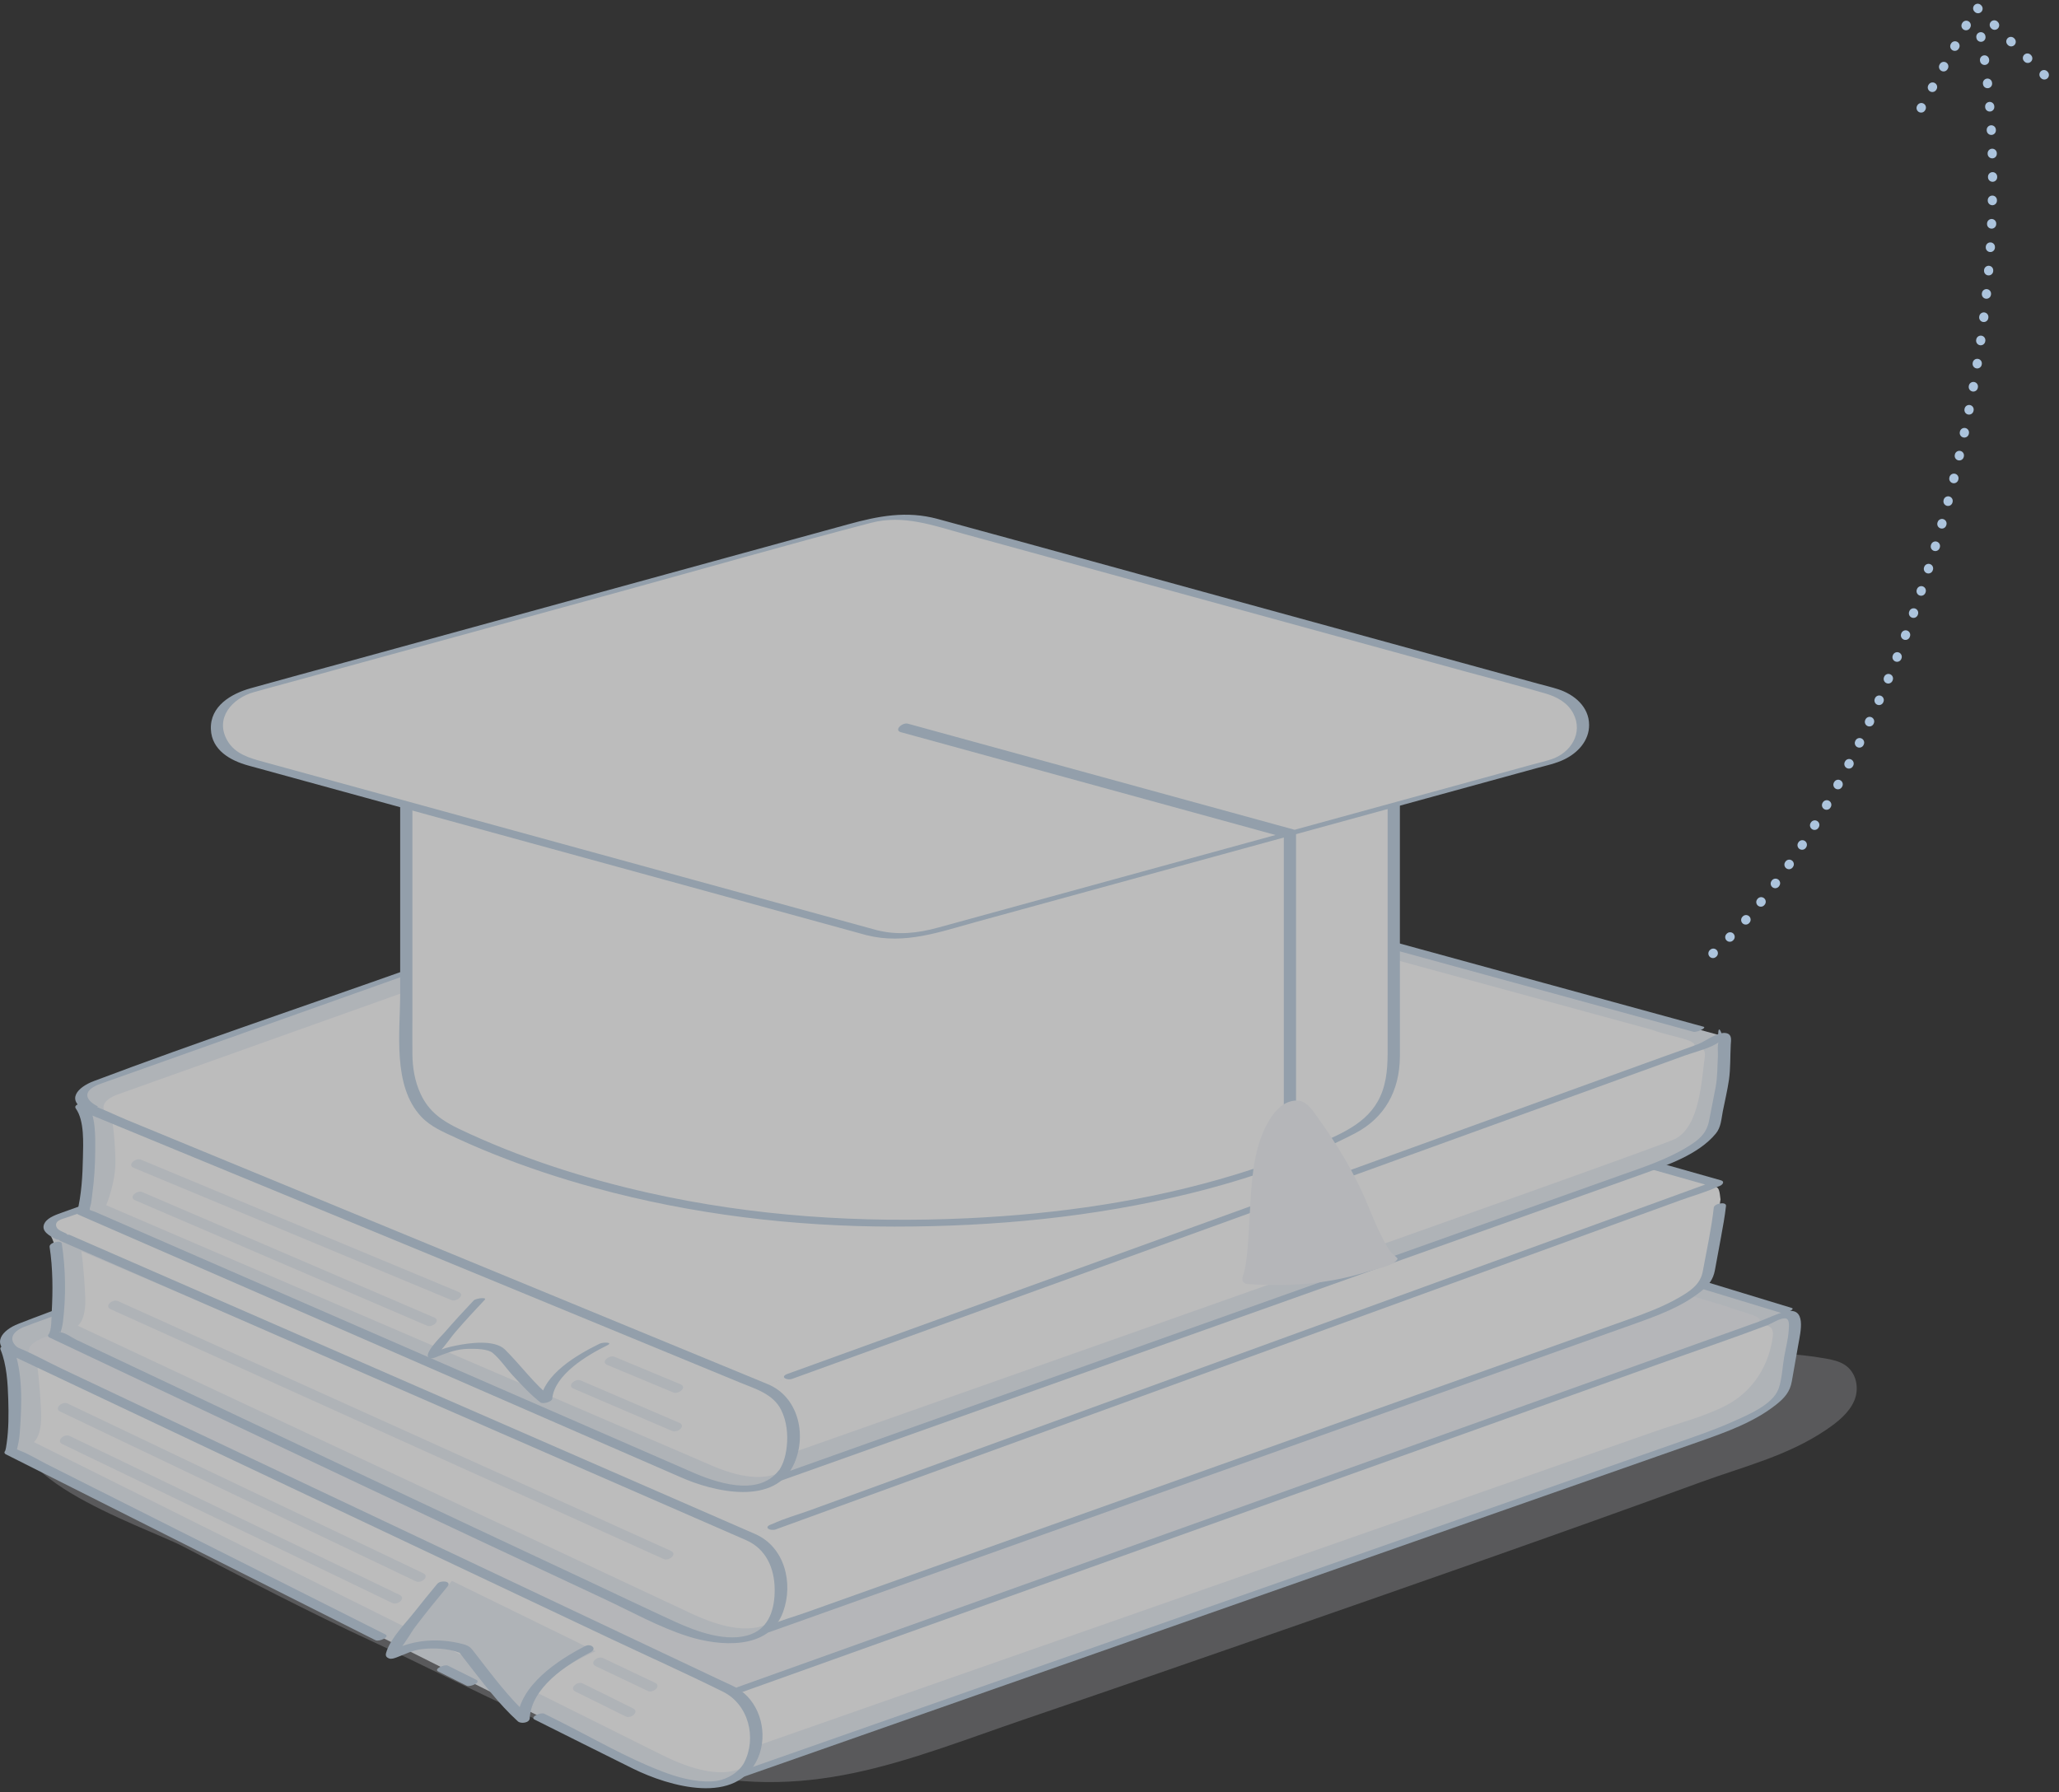<svg width="448" height="390" viewBox="0 0 448 390" fill="none" xmlns="http://www.w3.org/2000/svg">
<rect x="0" y="0" width="448" height="390" fill="#333333" stroke="none"/>
<g opacity="0.67" clip-path="url(#clip0)">
<path opacity="0.3" d="M8.31 307.128C-6.667 319.582 31.697 332.261 39.788 336.486C53.404 343.591 67.108 350.746 81.153 357.245C102.249 367.006 123.097 378.787 145.845 384.846C175.671 392.789 196.596 383.095 223.305 373.984C240.974 367.959 258.611 361.856 276.231 355.72C307.572 344.808 338.918 333.897 370.039 322.528C379.573 319.047 388.948 316.805 397.353 311.116C399.859 309.419 402.31 307.458 403.445 304.803C404.579 302.149 403.985 298.646 401.33 296.955C400.101 296.172 398.603 295.858 397.144 295.6C383.853 293.226 371.509 295.175 358.417 295.429C343.016 295.726 327.324 294.57 311.879 294.338C291.34 294.035 270.718 293.732 250.437 295.98C236.353 297.538 222.528 300.32 208.538 302.347C180.717 306.384 152.499 307.409 124.43 306.037C110.616 305.365 96.835 304.104 83.114 302.347C72.098 300.937 62.889 295.572 51.746 296.982C43.467 298.045 18.406 298.728 8.31 307.128Z" fill="#ECF1F8"/>
<path d="M142.613 237.545L4.411 288.473C0.335 289.96 -0.012 292.609 3.645 294.394L159.313 367.904L193.425 355.902L209.073 350.19L385.407 287.074L389.819 285.498L196.509 226.584C190.313 224.007 180.227 223.792 173.954 226.083L150.01 234.841L142.613 237.545Z" fill="#ECF1F8"/>
<path d="M148.818 239.688L9.475 291.078C5.488 292.532 5.096 295.099 8.616 296.812L158.715 367.91C158.715 367.91 160.313 367.75 164.659 366.197L192.524 356.221L207.792 350.653L379.725 289.112C386.902 286.699 380.221 286.104 375.655 284.265L191.934 228.755C188.525 227.328 182.984 227.201 179.541 228.457L148.818 239.688Z" fill="#F4F6FB"/>
<path d="M389.85 284.612C383.472 282.667 377.099 280.723 370.72 278.784C355.408 274.119 340.101 269.453 324.789 264.788C306.271 259.142 287.747 253.502 269.229 247.856C253.223 242.976 237.217 238.102 221.211 233.222C213.45 230.859 205.612 228.661 197.912 226.122C189.787 223.439 181.046 222.977 172.889 225.913C165.53 228.562 158.199 231.283 150.856 233.971C143.729 236.576 136.613 239.198 129.491 241.82C113.925 247.554 98.359 253.293 82.794 259.027C65.377 265.444 47.961 271.86 30.544 278.277C21.71 281.533 12.792 284.628 4.018 288.054C0.388 289.47 -2.03 292.444 2.404 294.868C3.12 295.259 5.367 294.168 4.899 293.915C2.101 292.389 1.743 290.334 4.96 288.836C5.197 288.726 5.461 288.66 5.703 288.561C6.987 288.049 8.303 287.602 9.603 287.123C14.786 285.212 19.969 283.301 25.152 281.395C41.522 275.364 57.886 269.332 74.256 263.301C90.637 257.264 107.024 251.227 123.404 245.191C130.95 242.409 138.496 239.616 146.048 236.857C152.371 234.544 158.694 232.23 165.018 229.917C168.08 228.793 171.137 227.631 174.216 226.551C180.379 224.392 187.931 224.569 194.094 226.645C200.423 228.777 206.862 230.627 213.251 232.577C228.002 237.072 242.747 241.566 257.497 246.061C275.558 251.563 293.625 257.071 311.685 262.574C327.846 267.498 344.007 272.422 360.173 277.352C368.941 280.023 377.71 282.695 386.479 285.366C386.881 285.487 387.289 285.614 387.691 285.735C388.357 285.939 390.737 284.881 389.85 284.612Z" fill="#C2D4E5"/>
<path d="M176.666 316.26C159.377 308.852 142.081 301.444 124.792 294.035C122.308 292.972 119.829 291.909 117.345 290.846C116.227 290.367 114.255 291.975 115.808 292.636C133.098 300.044 150.393 307.453 167.683 314.861C170.167 315.924 172.645 316.987 175.13 318.05C176.253 318.529 178.22 316.927 176.666 316.26Z" fill="#C2D4E5"/>
<path d="M173.512 327.54C148.742 316.778 123.972 306.015 99.203 295.247C95.656 293.705 92.108 292.162 88.561 290.62C87.443 290.135 85.477 291.738 87.025 292.41C111.794 303.173 136.564 313.936 161.333 324.704C164.88 326.246 168.428 327.788 171.975 329.331C173.087 329.815 175.059 328.212 173.512 327.54Z" fill="#C2D4E5"/>
<path d="M2.302 315.809L139.188 384.422C145.753 387.694 153.002 390.195 159.314 386.929L162.492 384.45C166.403 377.559 163.875 370.383 157.094 367.056L1.438 293.287C1.438 293.287 3.382 296.112 3.173 305.239C2.98 313.584 2.302 315.809 2.302 315.809Z" fill="#ECF1F8"/>
<path d="M7.359 313.793L144.052 381.889C150.408 385.05 157.145 387.028 162.085 384.466C162.085 384.466 170.122 372.927 157.376 367.039L8.048 296.729C8.048 296.729 8.632 300.491 8.946 307.222C9.199 312.581 7.359 313.793 7.359 313.793Z" fill="white"/>
<path d="M95.349 363.723C97.409 364.753 99.469 365.777 101.529 366.807C102.29 367.187 104.735 366.075 103.65 365.535C101.59 364.505 99.53 363.481 97.47 362.451C96.71 362.071 94.27 363.183 95.349 363.723Z" fill="#C2D4E5"/>
<path d="M159.312 386.928L369.477 313.066C377.656 310.18 385.792 306.588 388.38 302.276L390.529 289.502C390.022 285.702 390.005 285.504 383.935 287.883C382.371 288.445 380.807 289.001 379.248 289.563C375.012 291.078 370.804 292.587 366.618 294.085C360.317 296.343 354.065 298.574 347.874 300.794C340.125 303.57 332.457 306.313 324.873 309.023C316.264 312.102 307.765 315.148 299.371 318.15C290.448 321.344 281.64 324.495 272.949 327.607C264.18 330.747 255.521 333.842 246.984 336.899C238.771 339.84 230.658 342.743 222.649 345.607C215.335 348.224 208.103 350.812 200.948 353.374C194.823 355.566 188.764 357.736 182.76 359.884C178.095 361.553 173.468 363.211 168.874 364.852C167.178 365.458 165.481 366.064 163.791 366.67C162.97 366.962 159.571 367.744 159.984 368.686C160.166 369.104 160.535 369.44 160.888 369.765C163.003 371.688 164.418 373.329 164.826 375.934C165.107 377.752 164.507 379.498 163.757 381.007C162.667 383.2 161.103 385.237 159.312 386.928Z" fill="#ECF1F8"/>
<path d="M164.915 379.818C164.915 379.818 360.103 311.463 360.109 311.463C365.187 309.684 370.624 308.323 375.366 305.922C381.7 302.711 385.011 296.701 385.732 290.725C386.107 287.613 382.973 288.191 380.445 289.106L159.396 368.019C159.396 368.019 159.099 368.532 160.547 369.363C166.948 373.032 164.915 379.818 164.915 379.818Z" fill="white"/>
<path d="M162.047 386.543C170.491 383.579 178.934 380.616 187.378 377.658C206.97 370.784 226.557 363.916 246.149 357.042C268.269 349.281 290.395 341.52 312.515 333.759C328.555 328.136 344.594 322.506 360.633 316.883C363.679 315.814 366.731 314.751 369.771 313.677C375.5 311.656 381.624 309.485 386.438 305.663C388.3 304.187 389.468 302.859 389.87 300.573C390.333 297.935 390.801 295.297 391.264 292.658C391.77 289.8 393.186 284.226 388.427 285.41C386.4 285.916 384.511 286.93 382.544 287.641C378.986 288.929 375.422 290.191 371.859 291.463C355.693 297.252 339.521 303.035 323.355 308.824C301.345 316.701 279.34 324.577 257.33 332.454C236.945 339.752 216.56 347.045 196.18 354.343C184.883 358.386 173.586 362.429 162.289 366.471C161.76 366.659 161.232 366.851 160.697 367.039C158.946 367.667 160.543 368.537 161.744 368.107C169.466 365.342 177.183 362.583 184.905 359.818C203.23 353.258 221.561 346.698 239.886 340.138C261.775 332.305 283.67 324.467 305.559 316.635C324.021 310.025 342.49 303.415 360.958 296.806C368.785 294.002 376.673 291.336 384.45 288.401C385.513 287.999 387.149 286.891 388.289 286.869C389.429 286.847 389.264 288.335 389.192 289.447C389.071 291.391 388.543 293.374 388.201 295.291C387.815 297.472 387.738 300.1 386.989 302.182C385.733 305.668 380.247 307.91 377.168 309.293C372.9 311.209 368.455 312.691 364.048 314.239C350.168 319.108 336.293 323.977 322.413 328.846C301.191 336.287 279.974 343.734 258.751 351.176C238.289 358.353 217.827 365.53 197.37 372.707C185.797 376.766 174.225 380.825 162.658 384.885C162.107 385.078 161.557 385.27 161.006 385.463C159.249 386.091 160.846 386.967 162.047 386.543Z" fill="#C2D4E5"/>
<path d="M86.928 347.039C65.964 336.943 45.001 326.841 24.037 316.745C21.068 315.313 18.099 313.881 15.125 312.455C14.023 311.926 12.068 313.512 13.588 314.245C34.552 324.341 55.515 334.443 76.479 344.539C79.448 345.971 82.417 347.403 85.391 348.83C86.493 349.358 88.453 347.772 86.928 347.039Z" fill="#ECF1F8"/>
<path d="M137.709 371.726C134.057 369.919 130.41 368.113 126.759 366.306C125.662 365.766 123.707 367.347 125.222 368.096C128.874 369.903 132.52 371.709 136.172 373.516C137.268 374.056 139.223 372.475 137.709 371.726Z" fill="#ECF1F8"/>
<path d="M92.057 342.319C69.463 331.534 46.875 320.755 24.281 309.97C21.081 308.444 17.886 306.919 14.686 305.393C13.584 304.87 11.623 306.456 13.149 307.183C35.743 317.968 58.332 328.747 80.925 339.532C84.126 341.057 87.32 342.583 90.52 344.109C91.622 344.638 93.583 343.046 92.057 342.319Z" fill="#ECF1F8"/>
<path d="M142.509 366.168C138.725 364.373 134.947 362.572 131.163 360.776C130.061 360.253 128.1 361.845 129.626 362.566C133.41 364.362 137.188 366.163 140.972 367.958C142.074 368.487 144.035 366.895 142.509 366.168Z" fill="#ECF1F8"/>
<path d="M116.305 374.172C123.444 377.73 130.566 381.321 137.715 384.852C145.536 388.713 160.441 393.108 164.969 382.428C167.084 377.438 165.569 370.971 161.091 367.815C159.868 366.951 158.42 366.389 157.065 365.75C152.84 363.75 148.615 361.756 144.391 359.757C127.217 351.633 110.043 343.514 92.869 335.39C73.557 326.257 54.252 317.125 34.941 307.993C27.813 304.622 20.68 301.251 13.553 297.88C10.066 296.233 6.58 294.234 2.972 292.873C2.812 292.812 2.658 292.724 2.504 292.653C2.025 292.427 -0.25 292.757 0.113 293.644C1.479 296.999 1.689 301.008 1.799 304.567C1.892 307.684 1.898 310.912 1.457 314.013C1.391 314.498 1.243 315.594 1.072 315.792C0.862 316.034 0.995 316.321 1.248 316.447C24.762 328.273 48.276 340.099 71.789 351.925C75.1 353.588 78.41 355.257 81.72 356.92C82.481 357.3 84.921 356.193 83.841 355.648C71.652 349.518 59.468 343.387 47.279 337.262C38.328 332.762 29.372 328.257 20.422 323.757C17.006 322.038 13.586 320.32 10.171 318.601C8.232 317.626 6.266 316.381 4.228 315.616C3.159 315.214 3.787 315.043 3.561 315.82C3.963 314.431 4.211 313.115 4.316 311.639C4.74 305.718 5.065 298.579 2.774 292.939C1.975 293.27 1.182 293.6 0.383 293.931C8.568 297.803 16.753 301.669 24.933 305.542C42.905 314.04 60.873 322.539 78.845 331.038C96.669 339.471 114.499 347.898 132.323 356.331C140.64 360.264 149.062 364.037 157.307 368.118C162.87 370.867 164.699 378.154 161.923 383.524C160.816 385.667 157.985 387.484 154.917 387.633C151.182 387.809 147.387 386.746 143.934 385.413C136.063 382.379 128.583 377.972 121.048 374.216C120.172 373.781 119.296 373.34 118.42 372.905C117.666 372.519 115.22 373.632 116.305 374.172Z" fill="#C2D4E5"/>
<path d="M261.584 297.302C287.411 288.01 286.91 271.546 260.956 260.789C235.608 250.28 195.465 249.222 170.833 258.184C146.268 267.118 145.59 282.948 169.765 293.782C194.507 304.875 235.828 306.566 261.584 297.302Z" fill="white"/>
<path d="M129.594 359.311C115.593 365.381 113.924 373.583 113.924 373.583C109.887 369.733 101.085 358.92 101.085 358.92C101.085 358.92 92.344 355.533 85.574 359.636L98.325 343.999L129.594 359.311Z" fill="#ECF1F8"/>
<path d="M127.302 358.198C121.546 361.14 112.959 366.73 112.568 374.155C113.422 373.924 114.276 373.698 115.135 373.467C110.745 369.479 107.099 364.549 103.474 359.878C102.632 358.788 102.29 358.198 100.963 357.824C97.966 356.97 94.684 356.739 91.599 357.168C89.754 357.427 87.942 357.923 86.256 358.722C85.915 358.898 85.579 359.074 85.243 359.25C85.849 359.118 86.3 359.234 86.609 359.597C86.708 359.548 86.818 359.047 86.912 358.942C88.261 357.444 89.286 355.389 90.525 353.77C92.734 350.884 95.02 348.053 97.35 345.26C98.402 344.004 95.851 343.795 95.163 344.621C93.466 346.654 91.792 348.719 90.151 350.796C88.201 353.269 85.226 356.216 84.147 359.234C83.871 360 83.767 360.523 84.632 360.87C85.155 361.079 85.799 360.826 86.295 360.65C88.151 359.978 89.71 359.096 91.731 358.854C94.342 358.54 97.471 358.678 99.966 359.631C100.594 359.867 99.624 359.173 100.115 359.801C100.555 360.363 100.985 360.93 101.426 361.492C104.934 365.992 108.459 370.735 112.695 374.579C113.301 375.13 115.207 374.937 115.262 373.891C115.614 367.232 123.276 362.203 128.442 359.564C130.051 358.738 128.58 357.543 127.302 358.198Z" fill="#C2D4E5"/>
<path d="M150.1 217.897L14.073 264.374C9.937 265.773 9.568 268.296 13.264 270.009L163.209 333.957L373.786 257.495L200.939 208.644C195.183 206.182 185.753 205.813 179.849 207.818L157.161 215.513L150.1 217.897Z" fill="white"/>
<path d="M155.988 219.963L19.174 266.875C15.137 268.246 14.729 270.686 18.271 272.328L163.165 334.073L365.057 260.662C371.253 258.552 365.514 258.018 361.598 256.393L196.654 210.561C193.487 209.2 188.304 208.991 185.071 210.092L155.988 219.963Z" fill="white"/>
<path d="M148.501 300.011C132.947 293.402 117.392 286.792 101.832 280.188C99.601 279.24 97.37 278.293 95.134 277.346C94.016 276.872 92.044 278.48 93.597 279.136C109.152 285.745 124.706 292.355 140.267 298.959C142.497 299.907 144.728 300.854 146.964 301.801C148.083 302.281 150.054 300.672 148.501 300.011Z" fill="#C2D4E5"/>
<path d="M181.725 290.488C165.317 283.625 148.908 276.762 132.5 269.899C130.181 268.93 127.862 267.96 125.543 266.991C124.42 266.523 122.448 268.131 124.007 268.781C140.415 275.644 156.823 282.507 173.232 289.37C175.551 290.339 177.87 291.309 180.188 292.278C181.307 292.752 183.279 291.144 181.725 290.488Z" fill="#C2D4E5"/>
<path d="M178.667 300.832C155.032 290.868 131.392 280.91 107.757 270.946C104.386 269.525 101.02 268.104 97.65 266.688C96.531 266.214 94.559 267.823 96.113 268.478C119.748 278.442 143.388 288.401 167.023 298.365C170.394 299.786 173.759 301.207 177.13 302.622C178.254 303.096 180.22 301.488 178.667 300.832Z" fill="#C2D4E5"/>
<path d="M11.784 290.4L145.74 353.5C151.953 356.413 158.81 358.594 164.797 355.493L167.816 353.175C171.556 346.802 169.551 337.031 163.172 334.073L11.035 268.946C11.035 268.946 12.991 271.645 12.726 280.331C12.484 288.279 11.784 290.4 11.784 290.4Z" fill="#ECF1F8"/>
<path d="M16.914 288.472L150.39 351.087C156.399 353.902 162.756 355.615 167.432 353.186C167.432 353.186 175.364 339.729 163.389 334.502L17.702 272.245C17.702 272.245 18.269 275.82 18.55 282.226C18.776 287.321 16.914 288.472 16.914 288.472Z" fill="white"/>
<path d="M164.8 355.488L355.251 287.486C362.335 284.947 369.369 281.796 371.632 278.018L374.353 261.003C373.962 257.671 373.946 257.495 368.708 259.571L163.445 334.018C163.445 334.018 167.4 336.497 168.281 338.496C173.569 350.454 164.8 355.488 164.8 355.488Z" fill="white"/>
<path d="M170.133 348.884C170.133 348.884 347.15 286.081 347.15 286.076C351.573 284.506 356.283 283.311 360.397 281.201C365.883 278.387 369.535 267.316 370.212 262.072C370.565 259.34 367.866 259.847 365.679 260.645L163.281 334.056C163.281 334.056 164.047 334.728 165.407 335.472C171.411 338.744 170.133 348.884 170.133 348.884Z" fill="white"/>
<path d="M168.801 332.795C175.625 330.311 182.45 327.832 189.269 325.348C205.567 319.416 221.865 313.49 238.164 307.557C257.965 300.353 277.766 293.148 297.568 285.944C314.626 279.736 331.679 273.534 348.737 267.327C354.411 265.261 360.084 263.196 365.763 261.13C368.401 260.172 371.238 259.401 373.782 258.211C373.898 258.156 374.025 258.123 374.14 258.079C374.779 257.847 375.369 257.098 374.438 256.834C353.601 250.929 332.759 245.03 311.922 239.126C280.438 230.208 248.954 221.291 217.47 212.373C213.378 211.216 209.285 210.054 205.193 208.898C201.827 207.945 198.5 206.656 195.041 206.171C189.908 205.45 184.493 205.609 179.536 207.207C176.639 208.137 173.769 209.162 170.889 210.137C164.83 212.191 158.765 214.246 152.707 216.3C130.19 223.934 107.706 231.668 85.206 239.357C61.35 247.509 37.269 255.182 13.59 263.824C12.379 264.264 10.517 264.854 9.773 266.038C8.628 267.856 10.902 268.996 12.274 269.679C13.034 270.059 15.474 268.946 14.394 268.406C13.794 268.103 12.538 267.679 12.285 266.991C11.751 265.526 13.684 265.25 14.587 264.903C14.62 264.892 14.653 264.881 14.681 264.87C14.956 264.766 15.237 264.683 15.513 264.584C16.719 264.165 17.931 263.758 19.137 263.344C23.94 261.703 28.743 260.062 33.546 258.42C48.682 253.248 63.818 248.076 78.96 242.904C102.787 234.763 126.615 226.606 150.448 218.476C150.839 218.344 149.997 218.63 150.938 218.311C152.844 217.666 154.75 217.016 156.656 216.372C158.54 215.733 160.429 215.094 162.313 214.455C168.801 212.257 175.394 209.355 182.097 207.873C191.825 205.725 201.97 209.872 211.323 212.522C241.022 220.933 270.727 229.349 300.426 237.76C324.144 244.479 347.862 251.194 371.579 257.914C371.981 258.029 372.383 258.139 372.785 258.255C372.885 257.842 372.984 257.423 373.083 257.01C366.258 259.494 359.434 261.973 352.615 264.457C336.317 270.389 320.018 276.316 303.72 282.248C283.919 289.452 264.117 296.657 244.316 303.862C227.258 310.069 210.205 316.271 193.147 322.479C187.473 324.544 181.8 326.61 176.121 328.675C173.483 329.634 170.646 330.405 168.102 331.594C167.986 331.65 167.859 331.683 167.743 331.727C166.014 332.36 167.606 333.23 168.801 332.795Z" fill="#C2D4E5"/>
<path d="M167.41 355.147C175.083 352.415 182.755 349.677 190.428 346.945C208.131 340.633 225.839 334.326 243.542 328.014C263.536 320.887 283.525 313.765 303.519 306.637C318.055 301.46 332.59 296.277 347.126 291.099C349.93 290.102 352.739 289.105 355.542 288.103C360.538 286.313 365.897 284.385 370.078 281.02C371.791 279.643 372.755 278.453 373.14 276.365C373.576 274.002 374.011 271.639 374.446 269.276C374.864 267.002 375.289 264.71 375.547 262.419C375.663 261.383 372.986 261.874 372.887 262.76C372.369 267.431 371.334 272.08 370.48 276.707C369.951 279.565 367.599 281.047 365.143 282.452C361.854 284.33 358.252 285.685 354.7 286.963C352.458 287.772 350.21 288.566 347.963 289.364C334.347 294.217 320.732 299.069 307.11 303.922C287.452 310.928 267.788 317.934 248.13 324.941C230.075 331.374 212.02 337.807 193.964 344.246C187.839 346.427 181.714 348.614 175.589 350.795C172.681 351.831 169.564 352.668 166.749 353.946C166.622 354.001 166.485 354.04 166.358 354.084C164.617 354.706 166.215 355.576 167.41 355.147Z" fill="#C2D4E5"/>
<path d="M145.953 337.46C132.398 331.335 118.837 325.21 105.282 319.085C83.68 309.325 62.083 299.565 40.48 289.81C35.534 287.574 30.588 285.343 25.642 283.107C24.529 282.606 22.568 284.203 24.105 284.897C37.66 291.022 51.221 297.147 64.776 303.272C86.379 313.032 107.976 322.792 129.578 332.547C134.524 334.783 139.471 337.014 144.417 339.25C145.529 339.757 147.49 338.16 145.953 337.46Z" fill="#ECF1F8"/>
<path d="M10.794 271.336C11.51 275.985 11.515 280.865 11.251 285.547C11.185 286.671 11.257 289.606 10.552 290.372C10.337 290.609 10.474 290.912 10.728 291.027C33.559 301.818 56.384 312.608 79.215 323.398C96.647 331.638 114.119 339.801 131.585 347.986C137.468 350.745 143.378 354.05 149.585 356.039C156.536 358.269 167.343 359.156 170.389 350.757C172.68 344.433 170.708 336.595 164.308 333.803C162.325 332.938 160.348 332.073 158.365 331.209C132.835 320.066 107.3 308.923 81.77 297.78C59.947 288.257 38.13 278.734 16.307 269.21C15.938 269.05 15.564 268.885 15.195 268.725C14.418 268.384 11.989 269.524 13.074 269.998C32.115 278.309 51.157 286.615 70.198 294.927C97.496 306.841 124.799 318.755 152.097 330.669C155.049 331.958 158.007 333.246 160.959 334.535C161.411 334.734 161.868 334.932 162.32 335.13C166.682 337.036 168.511 341.233 168.555 345.827C168.593 349.985 167.409 354.089 163.438 355.598C158.293 357.559 151.48 354.998 146.798 352.85C140.96 350.167 135.16 347.397 129.338 344.665C111.795 336.441 94.251 328.229 76.736 319.95C62.134 313.049 47.538 306.147 32.936 299.251C27.522 296.69 22.102 294.134 16.687 291.573C15.746 291.127 14.225 289.992 13.168 289.909C12.49 289.86 13.333 289.474 13.058 290.355C13.339 289.441 13.575 288.637 13.697 287.657C14.374 282.143 14.297 276.101 13.449 270.615C13.322 269.75 10.645 270.367 10.794 271.336Z" fill="#C2D4E5"/>
<path d="M260.026 273.386C283.341 265.124 283.044 250.379 259.789 240.503C236.815 230.748 199.784 229.321 176.661 237.264C153.363 245.267 152.597 259.874 175.373 269.949C198.435 280.149 236.528 281.714 260.026 273.386Z" fill="white"/>
<path d="M154.653 188.094L20.808 235.672C16.727 237.077 16.297 240.062 19.916 241.714L166.22 301.454L375.239 225.559L204.319 178.702C198.74 176.334 189.558 176.037 183.78 178.031L161.571 185.703L154.653 188.094Z" fill="#ECF1F8"/>
<path d="M160.382 190.076L25.799 238.084C21.816 239.461 21.392 241.857 24.857 243.438L166.116 302.115L366.74 228.71C372.772 226.605 363.303 225.664 359.541 224.11L200.117 180.602C197.043 179.297 191.998 179.126 188.836 180.217L160.382 190.076Z" fill="white"/>
<path d="M370.626 223.405C350.181 217.804 329.735 212.202 309.289 206.6C279.055 198.316 248.822 190.038 218.583 181.754C210.849 179.633 202.092 176.229 194.111 176.102C186.184 175.976 179.024 179.115 171.671 181.654C165.975 183.621 160.28 185.571 154.59 187.554C132.701 195.182 110.906 203.081 89.061 210.841C66.186 218.971 43.108 226.683 20.387 235.253C16.884 236.575 14.257 239.373 18.707 241.67C19.434 242.044 21.66 240.954 21.202 240.717C18.465 239.301 18.013 237.423 21.351 236.024C21.572 235.931 21.808 235.864 22.034 235.782C23.169 235.347 24.326 234.967 25.471 234.559C29.949 232.967 34.422 231.375 38.9 229.789C53.347 224.65 67.8 219.517 82.248 214.378C106.29 205.829 130.322 197.248 154.376 188.738C164.125 185.29 173.896 181.858 183.706 178.597C193.361 175.392 203.105 179.22 212.458 181.781C240.714 189.52 268.965 197.264 297.221 205.003C320.58 211.403 343.934 217.798 367.294 224.198C367.68 224.303 368.071 224.413 368.456 224.518C369.139 224.711 371.508 223.648 370.626 223.405Z" fill="#C2D4E5"/>
<path d="M18.097 263.664L148.973 320.722C155.01 323.503 161.669 325.563 167.541 322.473L170.509 320.176C174.222 313.919 172.371 304.39 166.18 301.565L17.777 240.183C17.777 240.183 19.76 241.797 19.413 250.323C19.094 258.117 18.097 263.664 18.097 263.664Z" fill="#ECF1F8"/>
<path d="M23.105 262.254L153.53 318.326C159.363 321.014 165.543 322.622 170.131 320.204C170.131 320.204 178.002 306.985 166.386 301.995L24.295 243.367C24.295 243.367 24.907 245.851 25.116 252.13C25.287 257.126 23.105 262.254 23.105 262.254Z" fill="white"/>
<path d="M167.541 322.473L356.919 254.928C363.815 252.395 370.667 249.272 372.903 245.57L375.745 228.975C375.403 225.73 375.392 225.56 370.292 227.625L166.445 301.51C166.445 301.51 170.273 303.895 171.116 305.834C176.145 317.467 167.541 322.473 167.541 322.473Z" fill="#ECF1F8"/>
<path d="M172.816 315.968C172.816 315.968 360.469 249.922 364.496 247.823C369.86 245.03 370.218 235.066 370.934 229.955C371.309 227.295 368.687 227.807 366.567 228.6L166.289 301.554C166.289 301.554 167.027 302.204 168.344 302.914C174.166 306.054 172.816 315.968 172.816 315.968Z" fill="white"/>
<path d="M170.115 322.126C177.827 319.383 185.532 316.64 193.244 313.897C211.084 307.546 228.919 301.201 246.76 294.85C266.798 287.718 286.836 280.59 306.874 273.457C321.179 268.368 335.488 263.273 349.793 258.184C352.316 257.286 354.849 256.399 357.366 255.485C362.737 253.535 369.55 251.243 373.329 246.666C374.474 245.278 374.518 243.543 374.854 241.814C375.295 239.55 375.857 237.27 376.187 234.984C376.545 232.505 376.446 229.861 376.578 227.35C376.633 226.325 376.898 225.19 375.725 224.843C373.962 224.32 371.092 226.578 369.578 227.162C366.967 228.17 364.301 229.074 361.668 230.026C347.628 235.11 333.588 240.194 319.554 245.284C299.692 252.477 279.83 259.671 259.968 266.864C241.318 273.617 222.668 280.375 204.017 287.128C193.613 290.896 183.213 294.663 172.809 298.431C172.319 298.607 171.834 298.783 171.344 298.959C169.598 299.593 171.189 300.463 172.39 300.028C179.49 297.456 186.595 294.883 193.695 292.311C210.456 286.241 227.223 280.166 243.984 274.096C263.89 266.886 283.796 259.676 303.696 252.466C319.95 246.578 336.199 240.696 352.453 234.807C357.19 233.089 361.927 231.376 366.664 229.657C368.906 228.848 372.618 228.005 374.397 226.468C374.441 226.43 375.009 226.193 375.003 226.187C373.543 221.197 373.857 226.38 373.924 226.287C373.896 226.325 373.973 226.634 373.962 226.667C373.615 227.405 373.83 229.074 373.78 229.878C373.648 232.169 373.714 234.394 373.274 236.642C372.811 239.027 372.343 241.406 371.88 243.791C371.329 246.6 369.798 247.928 367.281 249.486C362.726 252.306 357.543 253.986 352.508 255.776C340.264 260.133 328.014 264.49 315.77 268.853C296.541 275.699 277.307 282.54 258.079 289.386C239.428 296.024 220.778 302.661 202.128 309.298C191.613 313.038 181.093 316.783 170.578 320.523C170.077 320.7 169.576 320.881 169.08 321.058C167.317 321.686 168.915 322.556 170.115 322.126Z" fill="#C2D4E5"/>
<path d="M94.461 286.682C75.96 278.734 57.464 270.786 38.962 262.838C36.291 261.692 33.619 260.541 30.948 259.395C29.83 258.916 27.863 260.519 29.411 261.185C47.913 269.133 66.409 277.081 84.91 285.03C87.582 286.175 90.253 287.326 92.924 288.472C94.042 288.957 96.009 287.348 94.461 286.682Z" fill="#ECF1F8"/>
<path d="M147.814 309.606C140.654 306.532 133.499 303.453 126.339 300.38C125.22 299.901 123.254 301.504 124.802 302.17C131.962 305.244 139.117 308.323 146.278 311.396C147.396 311.875 149.362 310.272 147.814 309.606Z" fill="#ECF1F8"/>
<path d="M99.755 281.108C79.59 272.714 59.425 264.314 39.26 255.92C36.391 254.724 33.526 253.529 30.657 252.339C29.533 251.871 27.561 253.485 29.12 254.129C49.285 262.524 69.45 270.923 89.615 279.318C92.484 280.513 95.348 281.708 98.218 282.898C99.342 283.366 101.314 281.752 99.755 281.108Z" fill="#ECF1F8"/>
<path d="M148.05 301.212C143.263 299.218 138.482 297.23 133.696 295.236C132.572 294.768 130.6 296.381 132.159 297.026C136.945 299.02 141.726 301.008 146.513 303.002C147.636 303.47 149.608 301.862 148.05 301.212Z" fill="#ECF1F8"/>
<path d="M147.912 321.361C155.21 324.654 168.76 327.877 172.863 318.331C175.568 312.036 173.623 303.911 167.063 301.196C158.608 297.698 150.148 294.223 141.693 290.736C125.505 284.06 109.312 277.384 93.123 270.709C76.935 264.033 60.742 257.357 44.554 250.682C38.875 248.341 33.196 246 27.517 243.659C24.78 242.53 22.015 241.098 19.178 240.222C19.046 240.183 18.919 240.117 18.793 240.062C18.247 239.836 15.824 240.271 16.496 241.213C18.407 243.885 18.099 248.864 18.043 251.871C17.966 255.832 17.741 259.979 16.771 263.84C16.721 264.044 16.859 264.226 17.041 264.308C31.819 270.753 46.597 277.192 61.37 283.636C84.823 293.859 108.276 304.082 131.724 314.31C137.122 316.651 142.519 319.003 147.912 321.361C148.688 321.697 151.117 320.562 150.032 320.088C132.319 312.366 114.605 304.644 96.891 296.921C72.881 286.456 48.872 275.985 24.862 265.52C23.48 264.914 22.092 264.314 20.709 263.708C20.307 263.532 19.476 263.356 19.162 263.031C19.718 263.603 19.393 263.289 19.63 262.573C19.911 261.731 19.955 260.728 20.076 259.852C20.506 256.696 20.709 253.491 20.72 250.307C20.731 247.283 20.869 242.827 18.974 240.178C18.209 240.563 17.443 240.949 16.677 241.329C37.735 250.01 58.786 258.696 79.844 267.376C106.877 278.525 133.916 289.673 160.949 300.821C164.342 302.22 168.198 303.278 169.966 306.808C171.172 309.221 171.475 312.102 171.183 314.751C171.062 315.875 170.842 317.02 170.445 318.083C170.28 318.524 170.093 318.937 169.867 319.35C169.487 320.05 169.685 319.659 169.448 319.967C164.937 325.828 155.623 322.605 150.038 320.088C149.261 319.736 146.827 320.87 147.912 321.361Z" fill="#C2D4E5"/>
<path d="M132.749 292.851C120.538 297.996 118.874 304.363 118.874 304.363C115.481 301.554 108.117 293.54 108.117 293.54C108.117 293.54 100.571 291.226 94.523 294.636L106.112 282.11L132.749 292.851Z" fill="white"/>
<path d="M130.504 292.372C125.795 294.685 118.106 298.992 117.517 305.057C118.376 304.781 119.235 304.511 120.094 304.236C116.211 301.168 113.369 297.125 109.882 293.672C107.597 291.408 102 292.228 99.169 292.807C97.798 293.088 96.184 293.468 94.939 294.156C92.89 295.291 95.413 294.531 95.567 294.437C95.699 294.355 95.76 293.975 95.881 293.848C97.082 292.575 98.079 291 99.235 289.673C101.262 287.343 103.355 285.068 105.476 282.826C106.06 282.209 103.526 282.49 103.058 282.986C100.882 285.288 98.734 287.624 96.658 290.02C96.002 290.774 91.667 294.982 93.54 295.533C94.102 295.699 94.95 295.274 95.451 295.082C97.588 294.272 99.439 293.572 101.764 293.512C103.471 293.468 106.12 293.506 107.194 294.393C108.819 295.737 110.136 297.748 111.568 299.301C113.463 301.35 115.39 303.432 117.583 305.167C118.1 305.574 120.094 305.068 120.16 304.346C120.667 299.108 127.767 294.889 132.041 292.79C133.639 292.019 131.176 292.047 130.504 292.372Z" fill="#C2D4E5"/>
<path d="M303.248 230.45C303.248 236.955 300.301 242.827 295.773 245.294C282.268 252.653 249.98 266.175 195.114 266.175C144.87 266.175 110.632 252.262 96.162 244.986C91.475 242.629 88.391 236.647 88.391 229.988V144.971H303.248V230.45Z" fill="white"/>
<path d="M201.46 209.404C197.478 210.555 193.159 210.555 189.177 209.404L88.551 180.366V231.508C88.551 238.002 91.536 243.84 96.064 246.137C110.049 253.237 143.119 266.803 191.661 266.803C244.665 266.803 275.857 253.617 288.905 246.44C293.279 244.039 296.126 238.31 296.126 231.965V182.084L201.46 209.404Z" fill="white"/>
<path d="M301.922 152.726C301.922 172.803 301.922 192.885 301.922 212.962C301.922 217.55 301.922 222.139 301.922 226.727C301.922 230.329 302.027 233.854 300.821 237.335C298.507 244.022 292.361 246.468 286.401 249.095C280.661 251.623 274.757 253.771 268.764 255.6C249.91 261.35 230.202 264.17 210.544 265.09C187.267 266.181 163.875 264.666 141.11 259.56C126.943 256.382 112.986 251.893 99.866 245.636C96.192 243.884 93.3 241.885 91.521 238.04C90.243 235.286 89.748 232.317 89.731 229.299C89.709 226.435 89.731 223.571 89.731 220.706C89.731 198.735 89.731 176.758 89.731 154.786C89.731 154.252 89.731 153.718 89.731 153.184C89.731 152.39 87.071 152.881 87.071 153.894C87.071 174.648 87.071 195.408 87.071 216.162C87.071 224.678 85.352 236.223 91.626 242.964C93.686 245.179 96.511 246.341 99.205 247.591C101.898 248.841 104.625 250.015 107.379 251.116C114.545 253.992 121.887 256.415 129.334 258.453C150.562 264.27 172.621 266.902 194.61 266.908C216.289 266.913 238.101 264.864 259.175 259.632C271.441 256.586 283.559 252.466 294.795 246.633C301.317 243.245 304.528 237.324 304.588 229.965C304.61 227.256 304.588 224.54 304.588 221.83C304.588 199.143 304.588 176.455 304.588 153.762C304.588 153.178 304.588 152.594 304.588 152.01C304.583 151.223 301.922 151.707 301.922 152.726Z" fill="#C2D4E5"/>
<path d="M189.681 202.954L54.04 165.736C44.924 163.236 44.924 152.925 54.04 150.424L189.681 113.201C193.663 112.11 197.981 112.11 201.964 113.201L337.604 150.419C346.72 152.919 346.72 163.23 337.604 165.731L201.964 202.949C197.981 204.045 193.663 204.045 189.681 202.954Z" fill="white"/>
<path d="M189.762 198.399L62.147 163.385C53.571 161.033 53.571 151.333 62.147 148.976L189.762 113.961C193.508 112.931 197.573 112.931 201.318 113.961L328.934 148.976C337.51 151.327 337.51 161.027 328.934 163.385L201.318 198.399C197.573 199.429 193.508 199.429 189.762 198.399Z" fill="white"/>
<path d="M190.765 202.398C174.103 197.826 157.436 193.255 140.774 188.678C116.081 181.903 91.389 175.128 66.691 168.347C63.573 167.494 60.45 166.634 57.333 165.781C54.32 164.954 51.153 164.09 49.467 161.159C46.642 156.252 50.563 151.933 55.19 150.628C57.718 149.912 60.263 149.234 62.797 148.54C86.834 141.947 110.871 135.349 134.902 128.756C153.112 123.76 171.272 118.527 189.542 113.763C196.581 111.929 203.086 114.358 209.784 116.197C220.222 119.062 230.654 121.926 241.092 124.79C266.869 131.862 292.641 138.934 318.419 146.007C324.379 147.643 330.377 149.168 336.303 150.914C338.755 151.636 341.073 152.881 342.307 155.227C344.554 159.507 341.74 163.875 337.477 165.246C336.127 165.681 334.734 166.001 333.368 166.375C311.247 172.445 289.127 178.515 267.007 184.585C246.016 190.346 225.03 196.102 204.039 201.864C199.627 203.07 195.336 203.549 190.765 202.398C190.098 202.233 187.746 203.29 188.6 203.505C196.857 205.582 204.441 202.795 212.29 200.641C223.444 197.578 234.603 194.516 245.757 191.459C271.804 184.31 297.852 177.166 323.894 170.016C327.386 169.058 330.884 168.099 334.376 167.141C336.37 166.596 338.507 166.15 340.368 165.246C343.31 163.82 345.783 161.165 345.761 157.722C345.733 153.773 342.522 151.102 339.024 149.978C337.559 149.504 336.05 149.152 334.563 148.744C311.561 142.432 288.56 136.12 265.558 129.808C245.052 124.184 224.562 118.505 204.045 112.931C197.193 111.064 191.073 112.298 184.508 114.099C174.78 116.77 165.053 119.436 155.321 122.107C128.579 129.444 101.843 136.781 75.102 144.118C68.239 146.001 61.365 147.841 54.513 149.769C50.282 150.959 45.678 153.657 45.882 158.686C46.063 163.23 50.123 165.511 54.022 166.579C74.507 172.203 94.997 177.821 115.481 183.445C138.516 189.768 161.55 196.086 184.585 202.409C185.923 202.778 187.256 203.142 188.595 203.511C189.261 203.687 191.624 202.635 190.765 202.398Z" fill="#C2D4E5"/>
<path d="M281.36 180.471C256.866 173.751 232.377 167.031 207.883 160.311C204.441 159.364 200.993 158.422 197.55 157.475C196.349 157.144 194.416 158.885 196.03 159.331C220.524 166.051 245.013 172.77 269.507 179.49C272.949 180.438 276.397 181.379 279.84 182.327C281.041 182.657 282.98 180.917 281.36 180.471Z" fill="#C2D4E5"/>
<path d="M279.336 181.809C279.336 199.941 279.336 218.079 279.336 236.212C279.336 238.789 279.336 241.373 279.336 243.95C279.336 245.08 281.996 244.529 281.996 243.631C281.996 225.499 281.996 207.361 281.996 189.228C281.996 186.65 281.996 184.067 281.996 181.489C282.002 180.36 279.336 180.911 279.336 181.809Z" fill="#C2D4E5"/>
<path d="M272.266 278.877C271.776 278.839 271.434 278.244 271.638 277.759C272.773 274.994 273.043 267.31 273.12 266.065C273.649 257.693 273.814 246.529 279.614 240.811C280.302 240.134 281.288 239.743 282.214 240.079C283.018 240.371 283.635 241.142 284.185 241.885C288.372 247.542 292.073 253.645 295.218 260.062C295.995 261.654 300.104 273.006 302.643 274.085C302.77 274.14 302.775 274.339 302.654 274.388C292.938 278.563 282.935 279.676 272.266 278.877Z" fill="#F4F6FB"/>
<path d="M273.524 278.431C272.439 277.925 273.436 275.903 273.607 274.945C273.882 273.419 274.036 271.871 274.163 270.329C274.361 267.928 274.466 265.521 274.604 263.119C275.011 256.162 275.21 247.983 279.555 242.155C280.101 241.423 280.558 240.514 281.533 240.823C282.387 241.092 283.24 242.756 283.747 243.461C285.124 245.372 286.44 247.328 287.696 249.321C289.999 252.968 292.24 256.757 294.014 260.695C295.909 264.904 297.17 270.142 300.326 273.628C300.431 273.744 301.02 274.201 301.031 274.311C301.086 274.862 298.778 275.452 298.084 275.688C295.435 276.581 292.72 277.264 289.96 277.737C284.397 278.69 278.751 278.74 273.133 278.354C272.577 278.316 270.115 279.318 271.398 279.406C277.589 279.836 283.802 279.693 289.922 278.591C292.681 278.095 295.402 277.412 298.073 276.553C299.511 276.09 303.24 275.435 304.055 273.997C304.061 273.959 304.066 273.92 304.077 273.882C303.719 273.331 303.025 272.967 302.601 272.422C301.891 271.513 301.345 270.461 300.822 269.442C299.588 267.052 298.564 264.562 297.545 262.073C294.802 255.364 290.907 249.046 286.705 243.158C285.223 241.081 283.918 238.944 281.081 239.594C278.674 240.145 277.159 242.067 275.964 244.122C272.643 249.839 272.345 257.022 271.965 263.455C271.806 266.093 271.701 268.737 271.475 271.37C271.321 273.122 271.161 274.912 270.748 276.619C270.5 277.633 269.795 278.751 271.018 279.324C271.706 279.649 273.778 278.553 273.524 278.431Z" fill="#F4F6FB"/>
</g>
<path d="M431 8C443 75.5 411 174.5 371 209" stroke="#ACC4DD" stroke-width="2" stroke-linecap="round" stroke-linejoin="round" stroke-dasharray="0.1 5"/>
<path d="M418 23.5L430 1.5L446.5 18" stroke="#ACC4DD" stroke-width="2" stroke-linecap="round" stroke-linejoin="round" stroke-dasharray="0.1 5"/>
<defs>
<clipPath id="clip0">
<rect width="403.986" height="277.12" fill="white" transform="translate(0 112)"/>
</clipPath>
</defs>
</svg>
